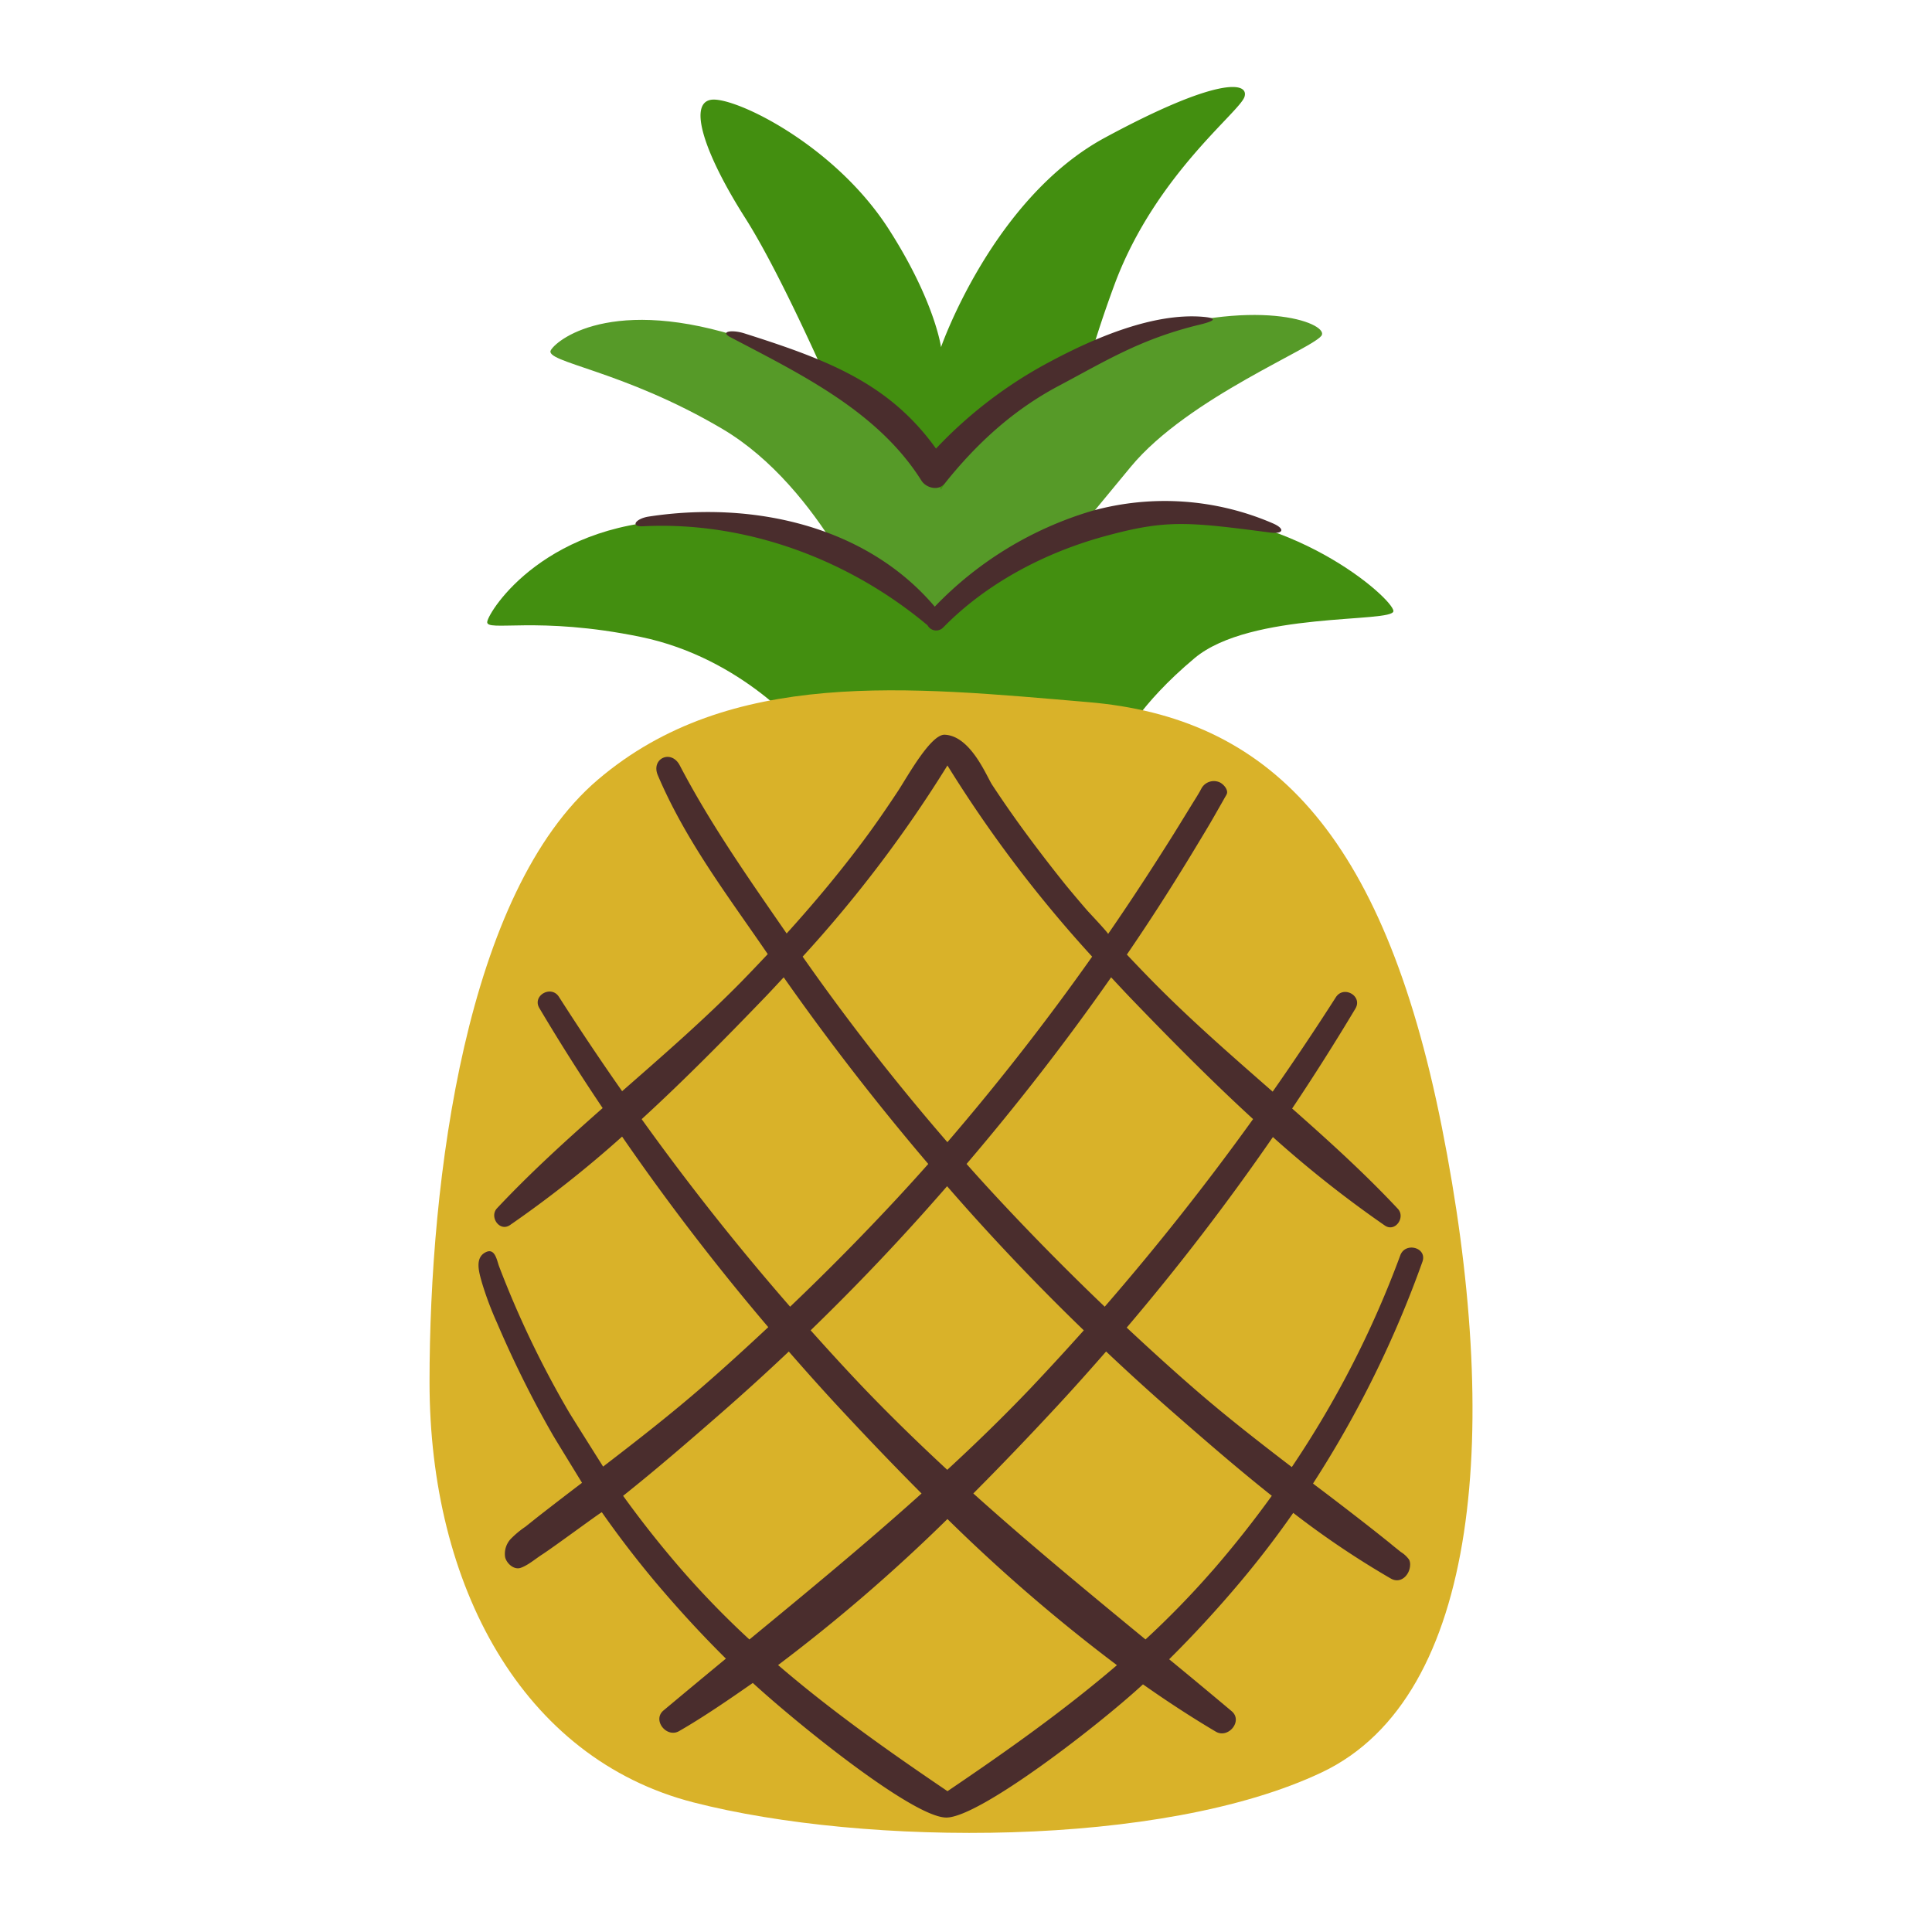 <svg xmlns="http://www.w3.org/2000/svg" viewBox="0 0 512 512"><defs><style>.pineapplecls-1{fill:#438f10;}.pineapplecls-2{fill:#569a28;}.pineapplecls-3{fill:#d9b229;}.pineapplecls-4{fill:#4a2d2d;}.pineapplecls-5{fill:none;}</style></defs><g id="Capa_2" data-name="Capa 2"><g id="bocetos"><path class="pineapplecls-1" d="M224.84,113.68s-16.09-38.21-27.35-55.91-15.68-31.77-8-31.37S222,39.44,235.7,61c12.07,18.9,13.68,31,13.68,31s13.67-39.42,43.43-55.51,38.21-14.88,37-10.86-23.33,20.52-34.19,49.07a314.23,314.23,0,0,0-12.47,42.23S268.68,140.62,255.81,139,224.84,113.68,224.84,113.68Z"/><path class="pineapplecls-2" d="M232.08,165.56s-14.08-36.2-40.62-51.88S144,96,146,92.76s18.1-15.28,55.5-1.61,47.87,38.61,47.87,38.61,16.08-28.95,49.87-40.22,52.29-4,51.08-.8-35.39,16.49-50.68,35l-15.28,18.5-5.63,22.12s-28.56,14.08-37,12.47S232.08,165.56,232.08,165.56Z"/><path class="pineapplecls-1" d="M213.18,194.52s-16.09-20.11-43.44-25.74-41-1.21-40.62-4S144.8,137.41,183,137.81s65.56,28.56,65.56,28.56,20.51-27.76,56.71-30.17,64,22.52,64,25.74-37.8,0-52.69,12.47-19.3,22.12-19.3,22.12Z"/><path class="pineapplecls-3" d="M158.48,206.59c-35,29.76-44.65,105.78-44.65,159.67s24.54,99.75,70,111.41,124.28,12.07,166.51-8,47.46-92.11,31.77-170.94S335.85,190.1,288.39,186.07,193.47,176.82,158.48,206.59Z"/><path class="pineapplecls-4" d="M371.09,332.68a263.11,263.11,0,0,1-28.75,56.11c-8.66-6.63-17.27-13.33-25.54-20.5-6.18-5.36-12.23-10.87-18.21-16.46a630.83,630.83,0,0,0,38.74-50.5A300.3,300.3,0,0,0,367,324.78c2.74,1.87,5.56-2.18,3.43-4.45-8.78-9.38-18.31-18-28-26.56q8.7-13,16.76-26.47c2-3.33-3.11-6.27-5.19-3q-8.1,12.66-16.73,25c-10.76-9.43-21.57-18.83-31.59-29-2.38-2.41-4.73-4.87-7.05-7.33q2.18-3.19,4.32-6.41t4.23-6.46c1.39-2.17,2.78-4.34,4.14-6.52s2.72-4.37,4.06-6.57,2.66-4.4,4-6.62,2.6-4.43,3.87-6.67c.41-.71.82-1.43,1.22-2.15.2-.37.44-.72.62-1.11.51-1.13-.85-2.67-1.88-3.14a3.76,3.76,0,0,0-4.64,1.33c-.2.32-.37.65-.55,1-.47.81-.95,1.61-1.45,2.4s-4.14,6.74-5.52,8.95-2.77,4.39-4.17,6.58-2.81,4.37-4.23,6.54-2.85,4.33-4.3,6.49-2.9,4.3-4.37,6.43l-.33.48c.15-.21-5.1-5.74-5.59-6.31q-2.81-3.25-5.55-6.57Q277.09,227.9,272,221q-4.69-6.36-9.06-13c-1.46-2.2-5.67-13-12.59-13.29-3.72-.13-9.91,11.18-12.35,14.89-3.3,5-6.7,9.94-10.33,14.71-6.05,8-12.48,15.65-19.2,23.07-10-14.48-20.16-28.91-28.32-44.54-2.27-4.36-7.7-1.81-5.82,2.61,7.47,17.54,18.66,32.06,29.13,47.4q-3.48,3.71-7,7.33c-10,10.17-20.83,19.57-31.59,29q-8.62-12.3-16.74-25c-2.07-3.24-7.18-.31-5.18,3q8,13.47,16.76,26.47c-9.67,8.53-19.2,17.18-28,26.56-2.1,2.25.67,6.33,3.44,4.45a300.3,300.3,0,0,0,29.71-23.45,630.83,630.83,0,0,0,38.74,50.5c-5.62,5.25-11.29,10.44-17.09,15.48-8.63,7.51-17.63,14.53-26.68,21.47,0,0-8.35-13.24-9.07-14.47a259.35,259.35,0,0,1-15.84-31.9c-.91-2.21-1.8-4.43-2.65-6.67-.59-1.57-1.07-5-3.55-3.77-3.07,1.51-1.68,5.59-1,8.08a87.79,87.79,0,0,0,4,10.65q3.6,8.43,7.74,16.63,3.36,6.68,7.09,13.15c.61,1.07,7.7,12.59,7.69,12.6q-5.4,4.1-10.76,8.27c-1.43,1.11-2.84,2.26-4.26,3.38a24.45,24.45,0,0,0-3.94,3.3,5.79,5.79,0,0,0-1.42,4.74c.37,1.64,2.3,3.43,4.07,2.86,2-.67,4-2.44,5.84-3.61,3.41-2.23,15.42-11.14,15.72-11.14q6.71,9.58,14.28,18.6c5.8,6.87,12,13.66,18.6,20.19q-8.28,6.84-16.56,13.76c-3,2.56.87,7.39,4.19,5.43C186.5,455,193.2,450.39,199.5,446c12,11,42.54,35.67,51.28,35.67s40.14-24.24,52.12-35.3c6.31,4.44,12.74,8.65,19.31,12.54,3.29,1.94,7.26-2.84,4.19-5.43q-8.26-6.94-16.56-13.76c6.58-6.53,12.81-13.32,18.6-20.19q7.59-9,14.28-18.6a234.83,234.83,0,0,0,25.86,17.4c2.61,1.5,5-.91,5.11-3.51a2.94,2.94,0,0,0-.25-1.47,7.58,7.58,0,0,0-2.22-2.07c-1-.8-2-1.59-2.92-2.37q-2.94-2.36-5.9-4.68-5.92-4.62-11.92-9.17c-.21-.16-2.53-1.89-2.51-1.92a284.15,284.15,0,0,0,29-58.8C378.26,330.61,372.42,329.05,371.09,332.68ZM294.46,259c1.66,1.78,3.32,3.57,5,5.33,10.42,10.82,21.27,21.83,32.62,32.24q-18.51,25.75-39.32,49.72-14.65-14-28.49-28.88-4.12-4.43-8.12-8.95C269.66,292.62,282.49,276.12,294.46,259Zm-7.23,93.54q-7,7.83-14.2,15.44c-7.12,7.46-14.46,14.6-22,21.54-7.49-6.94-14.84-14.08-22-21.54-4.83-5.06-9.54-10.22-14.2-15.43q15.3-14.82,29.53-30.68,3.34-3.73,6.63-7.51,3.28,3.78,6.63,7.51Q271.92,337.77,287.23,352.57Zm-36.16-149.7a340.3,340.3,0,0,0,38.36,50.68q-18,25.49-38.36,49.17-20.46-23.62-38.36-49.17A339.62,339.62,0,0,0,251.07,202.87Zm-81,93.73c11.36-10.41,22.2-21.42,32.62-32.24,1.69-1.76,3.34-3.55,5-5.33,12,17.1,24.8,33.6,38.31,49.46q-4,4.51-8.11,8.95-13.8,14.87-28.5,28.88Q188.56,322.41,170.06,296.6Zm28.52,137.9a235.19,235.19,0,0,1-17.73-18.22q-8.31-9.55-15.73-19.84c9-7.17,17.71-14.72,26.22-22.15q9-7.87,17.69-16.09c4.3,4.93,8.66,9.82,13.11,14.62,7.14,7.69,14.5,15.41,22.07,23C229.37,409.15,214,421.8,198.58,434.5Zm52.49,40.2c-15.64-10.59-30.79-21.3-44.88-33.41a452.5,452.5,0,0,0,44.88-38.7A451.18,451.18,0,0,0,296,441.29C281.86,453.4,266.72,464.11,251.07,474.7Zm70.22-58.42a235.19,235.19,0,0,1-17.73,18.22c-15.43-12.7-30.79-25.35-45.63-38.69,7.57-7.59,14.93-15.3,22.07-23,4.46-4.8,8.81-9.69,13.12-14.62q8.69,8.21,17.69,16.09c8.5,7.43,17.21,15,26.22,22.15Q329.61,406.7,321.29,416.28Z"/><path class="pineapplecls-4" d="M337.36,138.71a72.21,72.21,0,0,0-48.07-3.29,95.21,95.21,0,0,0-41.57,25.35c-18.33-21.62-48.52-28.06-75.82-23.87-3.43.53-5,2.74-1.51,2.57,27.16-1.39,54.43,8.66,75.42,26.24h0a2.59,2.59,0,0,0,4.17.56c11.43-11.68,26.8-19.76,42.56-24.1,16.44-4.52,22-3.92,44-1.05C340.08,141.58,340.72,140.2,337.36,138.71Z"/><path class="pineapplecls-4" d="M193.62,89.39c18.51,9.73,39,19.6,50.54,37.93,1.23,2,4.55,2.89,6.21.8,8.46-10.59,18.14-19.47,30.18-25.85,12.36-6.55,21.67-12.42,37.2-16.19,4.18-1,5.14-1.77,1.06-2.12-13.28-1.13-29,5.73-40.41,11.82a116.52,116.52,0,0,0-30.35,23.1c-12.45-17.38-28.94-23.6-50.81-30.54C194,87.31,190.62,87.82,193.62,89.39Z"/><rect class="pineapplecls-5" width="512" height="512"/></g></g></svg>